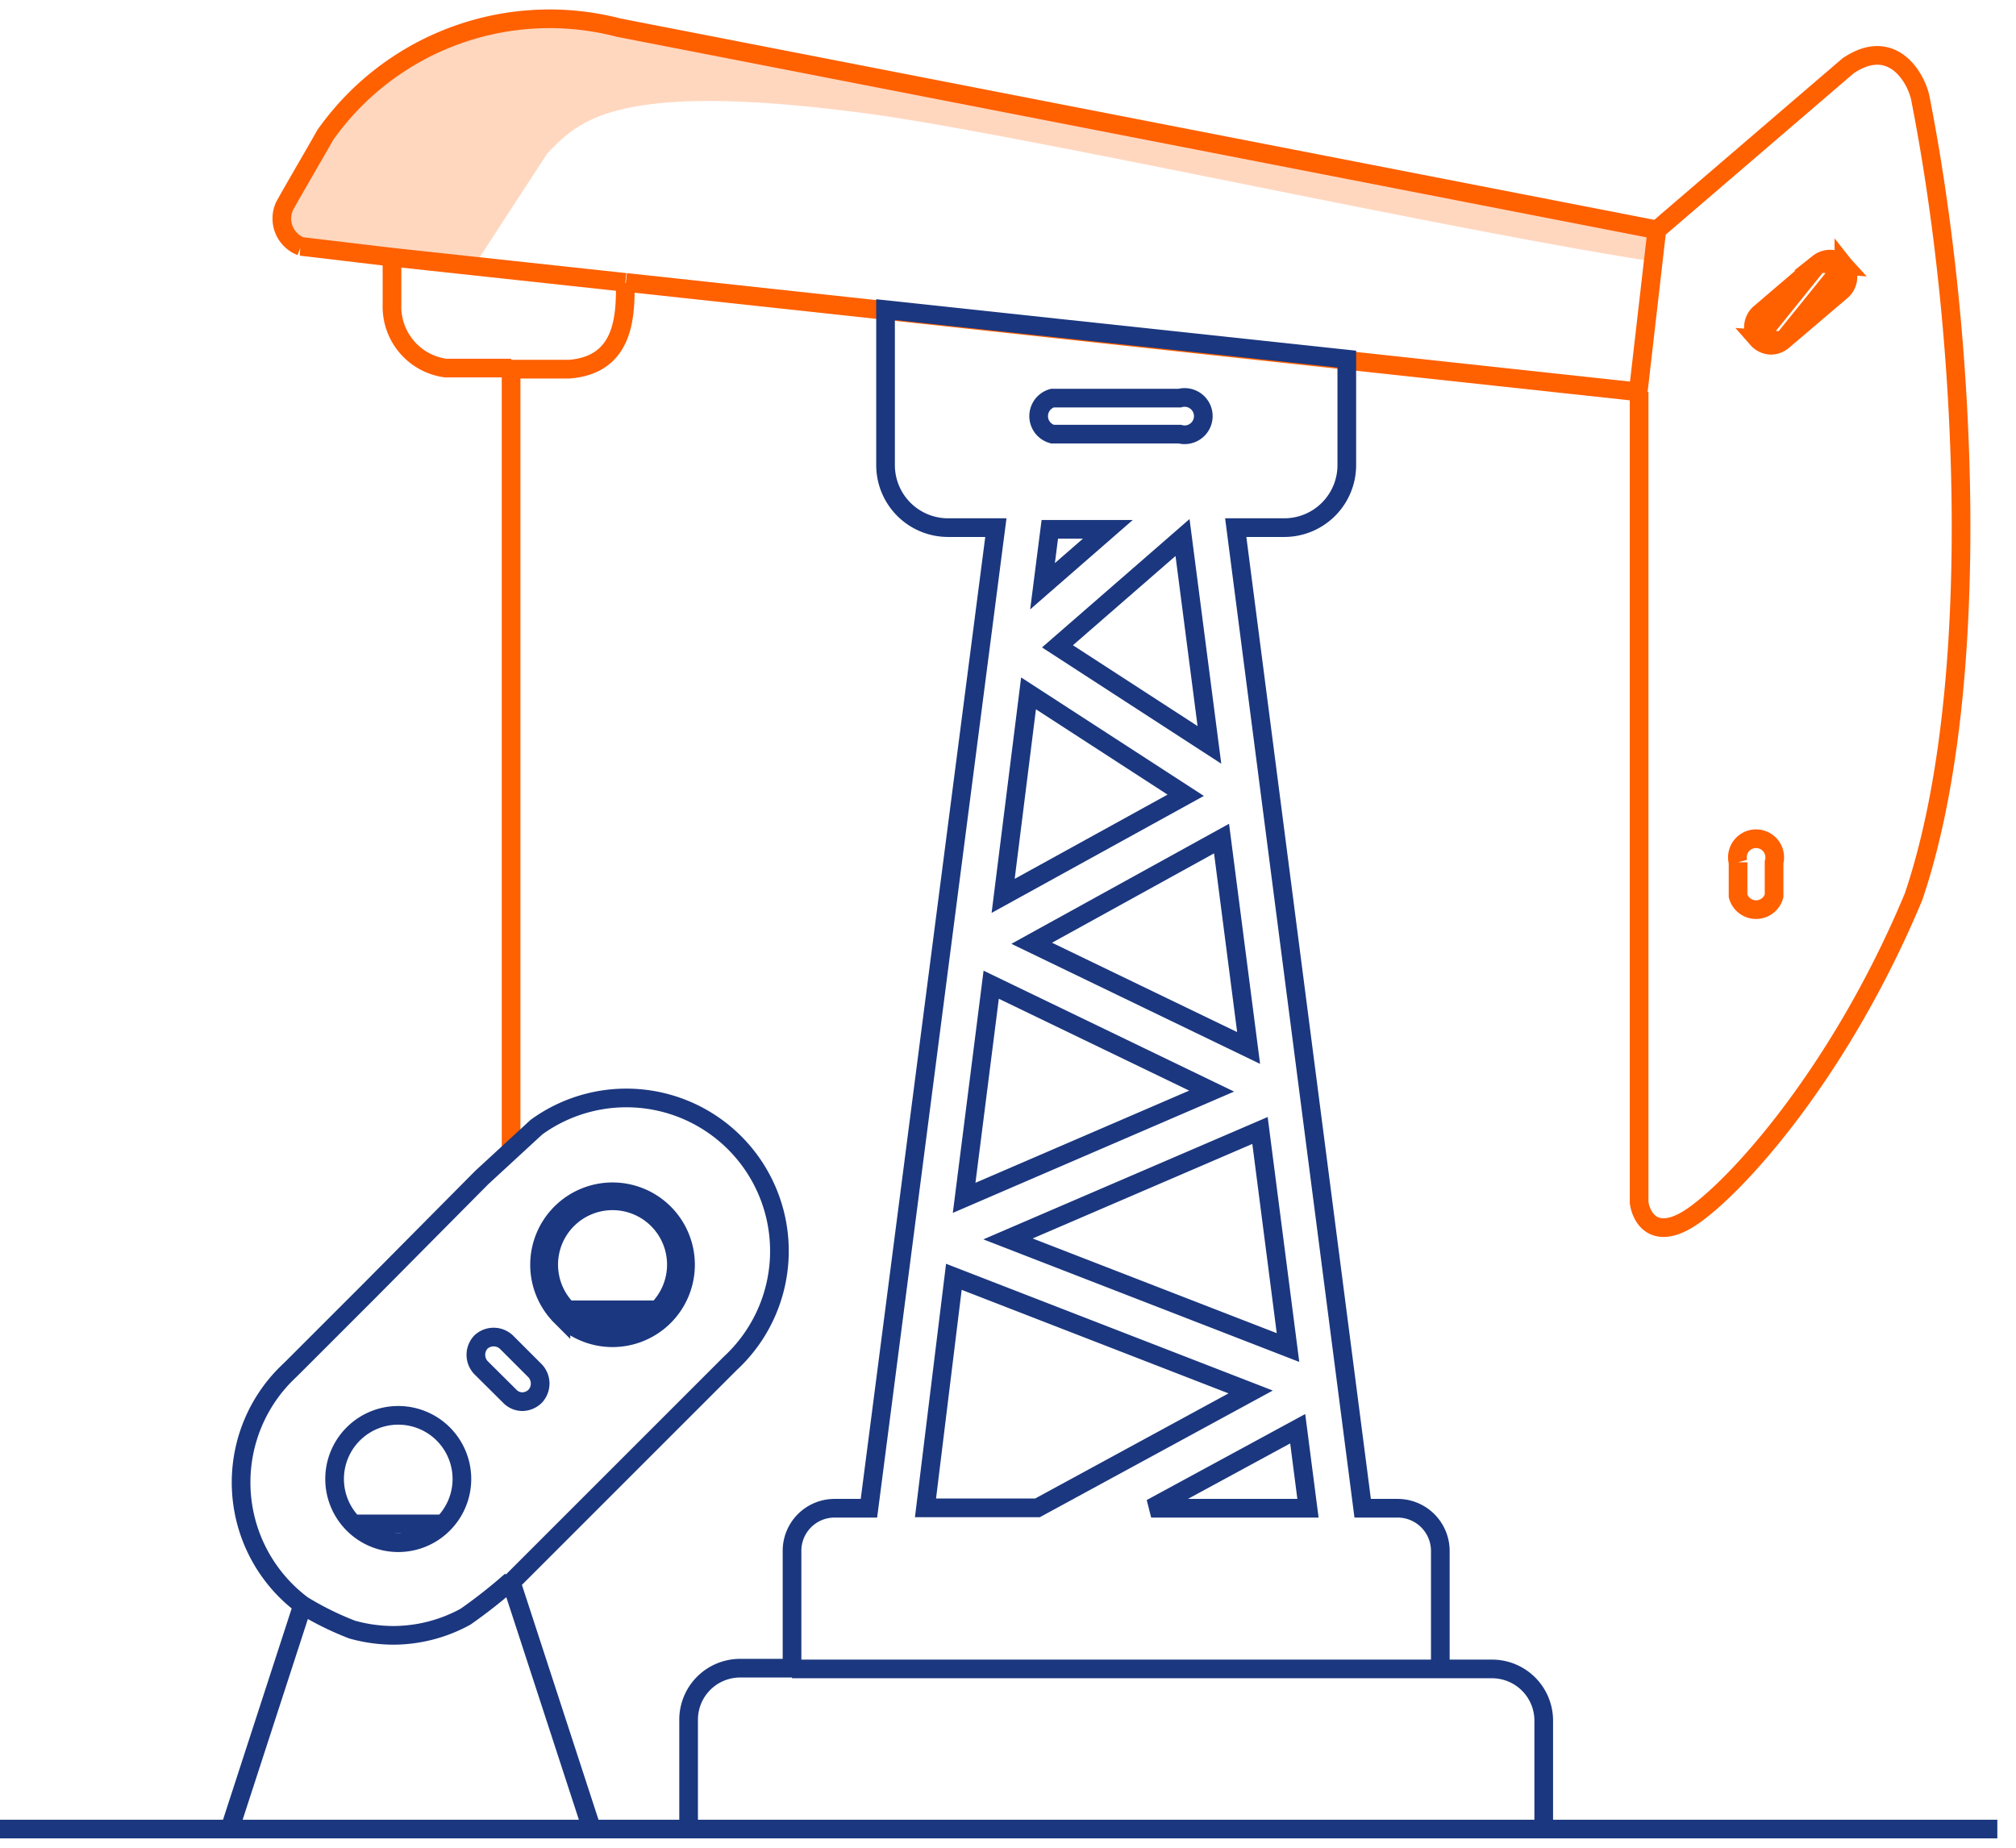 <svg id="Layer_1" data-name="Layer 1" xmlns="http://www.w3.org/2000/svg" viewBox="0 0 108 99"><defs><style>.cls-1{fill:#ff6000;fill-opacity:0.25;}.cls-2,.cls-3,.cls-4{fill:none;}.cls-2,.cls-3{stroke:#ff6000;}.cls-4{stroke:#1b377f;}</style></defs><path class="cls-1" d="M29.32,8.22,25.23,14.5l-8.68-1.15c-1.17-.26-2.46-2.08,1.75-7.26a14.37,14.37,0,0,1,13.27-4.9L88.71,12.47,88.5,14c-11.15-1.72-34-6.84-42-7.91C32.91,4.27,31,6.5,29.32,8.22Z"/><path class="cls-2" d="M27.38,61.72v-42m0,0H23.86A3.32,3.32,0,0,1,21,16.32V13.78m6.35,6H30.5c3-.24,3-2.93,3-4.61M21,13.78l-4.88-.58a1.6,1.6,0,0,1-.88-2.15C15.82,10,17,8,17.42,7.24A14.71,14.71,0,0,1,33.14,1.48L88.79,12.32M21,13.78l12.5,1.35m55.26-2.81-1,8.69m1-8.69L99,3.53c2.44-1.66,3.74.78,3.9,1.86,2.45,12.49,3.42,31.43-.39,42.66C98.36,58,92.4,64.26,90.25,65.43c-1.72.94-2.34-.26-2.44-1V21m0,0L33.53,15.13"/><path class="cls-3" d="M94.15,18.16h0a1,1,0,0,0,.73.34,1,1,0,0,0,.63-.24Zm0,0a1,1,0,0,1,.11-1.36h0l3.16-2.7h0m-3.27,4.06,3.27-4.06m0,0h0m0,0h0m0,0a1,1,0,0,1,1.36.11Zm1.25,1.47-3.16,2.69,3.27-4.05a1,1,0,0,1-.11,1.36Z"/><path class="cls-3" d="M93.11,48v-1.8a1,1,0,1,1,1.93,0V48a1,1,0,0,1-1.93,0Z"/><path class="cls-4" d="M23.75,81.65h0a3.41,3.41,0,1,0-4.83,0h0m4.83,0H18.92m4.83,0a3.4,3.4,0,0,1-4.83,0m4.83,0H18.92"/><path class="cls-4" d="M35.23,70.18a3.42,3.42,0,1,0-4.83,0h0m4.83,0-5.18.35m5.18-.35a3.42,3.42,0,0,1-4.83,0m4.83,0H30.4m0,0-.35.35m0,0a3.91,3.91,0,1,0,0-5.53A3.91,3.91,0,0,0,30.05,70.53Z"/><path class="cls-4" d="M25.76,71.91h0a1,1,0,0,1,1.37,0h0l1.54,1.54h0a1,1,0,0,1,0,1.36h0a1,1,0,0,1-.68.29.94.94,0,0,1-.68-.29h0l-1.55-1.54h0A1,1,0,0,1,25.76,71.91Z"/><path class="cls-4" d="M63.2,23.26H56.38a1,1,0,0,1,0-1.93H63.2a1,1,0,1,1,0,1.93Z"/><path class="cls-4" d="M107,98H82.7m0,0V92.18a2.77,2.77,0,0,0-2.76-2.76H77.16M82.7,98H36.89m40.27-8.62V83.09a2.29,2.29,0,0,0-2.29-2.28H73l-6.8-52.54H68.8a3.35,3.35,0,0,0,3.35-3.35V19.24L47.44,16.59v8.33a3.35,3.35,0,0,0,3.34,3.35h2.57l-6.8,52.54H44.71a2.28,2.28,0,0,0-2.28,2.28v6.33m34.73,0H42.43M16.21,86a8.1,8.1,0,0,1-.9-.78,8.21,8.21,0,0,1,0-11.59l.36-.35,4.14-4.14,6-6.05,2.93-2.7A8.2,8.2,0,0,1,39.12,73.05L27.39,84.78M16.21,86l-3.9,12m3.9-12a16.36,16.36,0,0,0,2.65,1.31,8.2,8.2,0,0,0,2.25.31,8.08,8.08,0,0,0,3.83-1,27.65,27.65,0,0,0,2.45-1.93M12.31,98H0m12.31,0H31.7m10.73-8.62H39.64a2.76,2.76,0,0,0-2.75,2.76V98m0,0H31.7m0,0L27.39,84.78M69,72.2,54,66.38l13.5-5.81ZM66.89,56.15,55.27,50.54l10.17-5.61ZM63.35,28.8l1.44,11.11-8.14-5.28Zm-4-.44-3.5,3.05.39-3.05Zm-4.25,8.79,8.42,5.46L53.74,48Zm-2,15.61,11.81,5.7L51.65,64.18Zm-2,15.65L67,74.58,55.58,80.79l0,0h-6Zm10.57,12.4,7.85-4.26.55,4.26Z"/></svg>